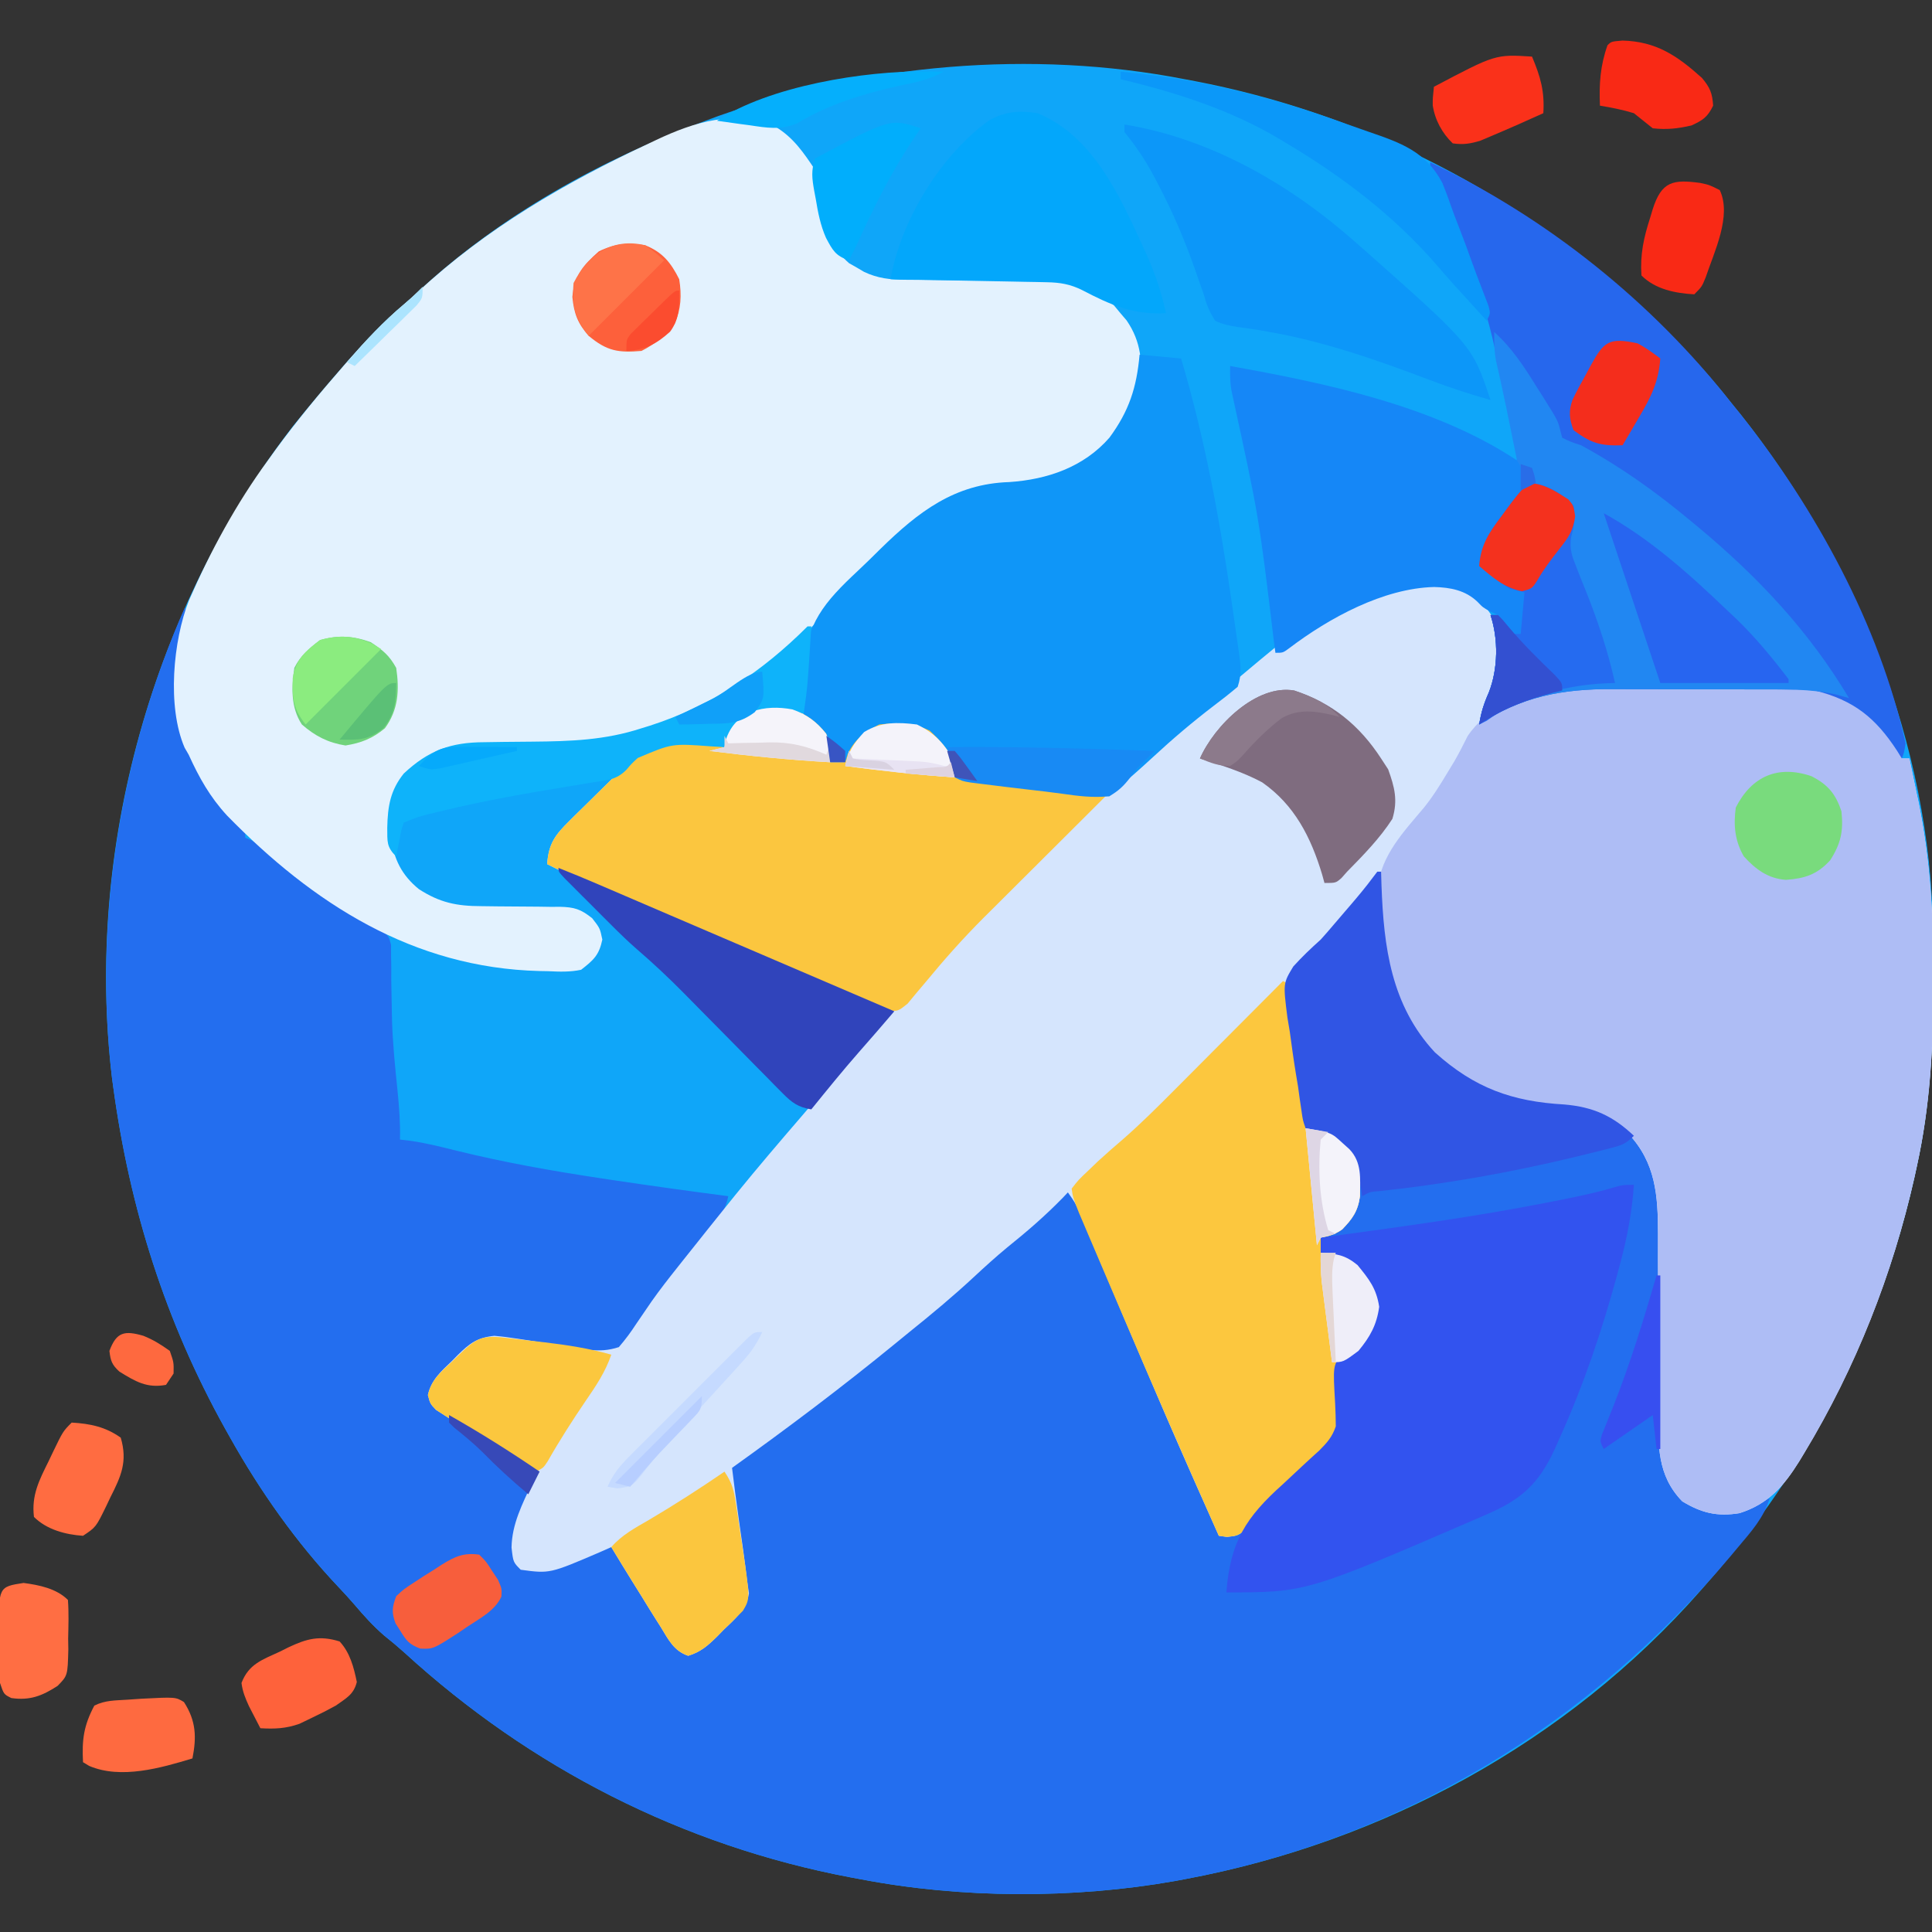 <?xml version="1.0" encoding="UTF-8"?>
<svg version="1.1" xmlns="http://www.w3.org/2000/svg" width="512" height="512">
<rect width="100%" height="100%" fill="#333333" stroke="none"/>
<path d="M0 0 C1.327 0.249 1.327 0.249 2.682 0.504 C45.424 8.729 84.475 28.209 117 57 C117.893 57.782 118.787 58.565 119.707 59.371 C129.002 67.609 137.306 76.245 145 86 C145.781 86.964 146.562 87.928 147.367 88.922 C177.642 127.032 197.803 176.771 198.238 225.773 C198.248 226.687 198.258 227.6 198.268 228.541 C198.439 248.68 198.346 268.236 194 288 C193.679 289.477 193.679 289.477 193.351 290.984 C184.253 331.405 165.36 367.995 138 399 C137.341 399.754 137.341 399.754 136.669 400.522 C101.372 440.739 52.433 467.214 0 477 C-0.883 477.165 -1.767 477.33 -2.677 477.5 C-29.476 482.231 -59.28 482.148 -86 477 C-86.872 476.839 -87.744 476.678 -88.642 476.512 C-133.108 468.085 -173.457 447.464 -206.754 417.023 C-208.527 415.426 -210.317 413.916 -212.188 412.438 C-215.116 409.9 -217.538 407.215 -220.039 404.266 C-221.393 402.702 -222.787 401.172 -224.211 399.672 C-235.418 387.848 -245.039 374.198 -253 360 C-253.67 358.808 -253.67 358.808 -254.354 357.593 C-270.178 329.149 -279.63 299.204 -284 267 C-284.157 265.859 -284.157 265.859 -284.317 264.696 C-291.542 203.882 -273.621 140.16 -236.273 91.824 C-231.953 86.458 -227.531 81.19 -223 76 C-222.56 75.495 -222.12 74.99 -221.666 74.47 C-217.033 69.188 -212.34 64.166 -206.953 59.648 C-205.665 58.561 -204.403 57.441 -203.172 56.289 C-181.567 36.13 -154.599 21.236 -127 11 C-125.88 10.581 -124.76 10.162 -123.605 9.73 C-84.83 -3.978 -40.496 -7.931 0 0 Z " fill="#0FA6F9" transform="translate(314,21)"/>
<path d="M0 0 C1.043 2.713 1.068 3.817 0.035 6.59 C-1.249 10.82 -1.257 14.55 -1.188 18.938 C-1.187 19.71 -1.186 20.483 -1.186 21.279 C-1.074 35.884 4.068 46.815 14.277 57.109 C16 59 16 59 16 61 C16.565 61.238 17.129 61.477 17.711 61.723 C20.49 63.273 22.365 65.195 24.625 67.438 C31.367 73.705 39.019 78.207 46.955 82.808 C47.63 83.202 48.305 83.595 49 84 C49.895 84.436 50.79 84.872 51.713 85.321 C54 87 54 87 54.628 89.378 C54.631 90.312 54.634 91.245 54.637 92.207 C54.655 93.259 54.674 94.31 54.694 95.394 C54.692 96.522 54.69 97.65 54.688 98.812 C54.727 101.168 54.771 103.524 54.82 105.879 C54.843 107.068 54.865 108.256 54.888 109.481 C55.085 115.67 55.711 121.81 56.341 127.968 C56.781 132.337 57.108 136.6 57 141 C57.928 141.11 58.856 141.219 59.812 141.332 C63.91 141.918 67.867 142.917 71.88 143.917 C84.563 147.049 97.278 149.302 110.188 151.25 C111.011 151.374 111.834 151.499 112.682 151.627 C123.107 153.193 133.546 154.64 144 156 C143.141 160.171 141.033 162.77 138.375 166 C133.453 172.114 128.697 178.337 124 184.625 C123.353 185.49 122.707 186.355 122.041 187.246 C120.874 188.808 119.708 190.37 118.543 191.932 C118.034 192.615 117.525 193.297 117 194 C116.519 194.748 116.039 195.495 115.544 196.266 C114.78 197.124 114.78 197.124 114 198 C110.933 198.018 108.318 197.817 105.312 197.375 C104.469 197.273 103.626 197.171 102.757 197.067 C98.633 196.558 94.551 195.935 90.469 195.16 C83.31 193.652 83.31 193.652 76.406 195.258 C74.341 197.038 72.699 198.873 71 201 C70.01 201.866 69.02 202.732 68 203.625 C65.821 205.805 65.821 205.805 65.587 208.435 C65.753 211.138 65.753 211.138 67.924 212.789 C68.808 213.324 69.691 213.859 70.602 214.41 C71.567 215.008 72.533 215.605 73.527 216.221 C74.55 216.828 75.572 217.436 76.625 218.062 C78.617 219.282 80.61 220.502 82.602 221.723 C83.539 222.289 84.477 222.855 85.442 223.438 C88.353 225.216 91.186 227.074 94 229 C93.567 229.978 93.134 230.957 92.688 231.965 C88.323 242.09 88.323 242.09 88 253 C89.217 254.428 89.217 254.428 92.812 254.375 C99.141 254.345 104.348 251.588 110 249 C110.99 248.67 111.98 248.34 113 248 C114.186 249.829 115.372 251.659 116.556 253.489 C117.563 255.043 118.573 256.595 119.584 258.146 C121.824 261.589 124.047 265.028 126.113 268.578 C126.695 269.563 127.276 270.548 127.875 271.562 C128.367 272.43 128.86 273.298 129.367 274.191 C130.872 276.191 130.872 276.191 133.297 276.602 C139.046 275.322 143.39 270.215 146.937 265.71 C149.849 261.026 148.147 256.025 147 251 C146.567 248.524 146.17 246.044 145.781 243.561 C145.515 241.883 145.232 240.207 144.931 238.535 C143.517 230.395 143.517 230.395 145 227 C147.045 225.245 148.946 223.829 151.188 222.375 C152.477 221.496 153.765 220.615 155.051 219.73 C155.71 219.28 156.37 218.829 157.049 218.365 C160.077 216.246 162.98 213.983 165.875 211.688 C166.729 211.012 166.729 211.012 167.6 210.322 C174.175 205.093 180.69 199.787 187.196 194.472 C188.783 193.177 190.373 191.887 191.965 190.598 C202.125 182.347 212.048 173.827 221.746 165.039 C223.964 163.032 226.194 161.041 228.438 159.062 C229.055 158.517 229.672 157.972 230.309 157.41 C232 156 232 156 235 154 C244.143 174.305 252.95 194.75 261.681 215.235 C263.625 219.793 265.581 224.346 267.553 228.892 C268.18 230.339 268.18 230.339 268.818 231.817 C269.625 233.681 270.435 235.545 271.248 237.407 C271.789 238.659 271.789 238.659 272.341 239.936 C272.662 240.674 272.983 241.412 273.314 242.173 C274 244 274 244 274 246 C279.124 244.683 281.843 242.651 285.547 238.914 C286.044 238.416 286.541 237.918 287.054 237.404 C288.097 236.355 289.136 235.301 290.169 234.242 C291.749 232.626 293.343 231.027 294.941 229.43 C300.928 223.888 300.928 223.888 305 217 C304.974 214.952 304.94 212.902 304.82 210.857 C304.254 201.04 304.254 201.04 306.445 197.984 C308.312 196.812 308.312 196.812 310.242 195.887 C313.252 194.369 313.955 192.073 315 189 C315.635 184.013 314.911 180.679 312.273 176.508 C309.406 173.112 305.248 171.817 301 171 C301 169.68 301 168.36 301 167 C302.959 165.607 304.964 164.278 307 163 C310.015 159.822 310.456 157.458 310.5 153.125 C310.39 149.36 310.288 146.506 308 143.438 C305.175 141.142 304.129 140.67 300.812 139.812 C298.841 139.166 298.841 139.166 297 138 C296.267 135.929 296.267 135.929 295.898 133.297 C295.752 132.307 295.605 131.316 295.453 130.296 C295.304 129.208 295.154 128.121 295 127 C294.81 125.859 294.62 124.718 294.424 123.542 C293.818 119.847 293.31 116.148 292.812 112.438 C292.603 111.188 292.394 109.938 292.178 108.65 C291.032 99.6 291.032 99.6 293.737 95.131 C296.035 92.58 298.447 90.294 301 88 C302.145 86.722 303.269 85.424 304.363 84.102 C304.858 83.52 305.352 82.939 305.861 82.34 C306.848 81.173 307.835 80.007 308.822 78.84 C311.439 75.764 314.089 72.807 317 70 C317.037 71.232 317.075 72.465 317.113 73.734 C317.707 89.925 319.649 105.409 331.25 117.875 C340.343 126.071 349.834 130.796 362 131.5 C372.938 132.146 379.48 134.794 387 143 C390.694 148.888 391.123 154.296 391.142 161.142 C391.147 162.192 391.147 162.192 391.152 163.263 C391.16 164.776 391.165 166.29 391.169 167.803 C391.176 170.205 391.192 172.606 391.21 175.007 C391.262 181.832 391.31 188.657 391.326 195.482 C391.336 199.664 391.365 203.845 391.407 208.026 C391.42 209.613 391.425 211.201 391.422 212.788 C391.294 224.493 391.294 224.493 396 235 C400.211 238.625 404.201 239.577 409.711 239.34 C413.424 238.789 416.565 237.499 420 236 C418.425 241.238 415.082 244.892 411.625 249 C410.997 249.752 410.369 250.504 409.723 251.278 C372.23 295.872 322.567 326.255 265 337 C264.117 337.165 263.233 337.33 262.323 337.5 C235.524 342.231 205.72 342.148 179 337 C178.128 336.839 177.256 336.678 176.358 336.512 C131.892 328.085 91.543 307.464 58.246 277.023 C56.473 275.426 54.683 273.916 52.812 272.438 C49.884 269.9 47.462 267.215 44.961 264.266 C43.607 262.702 42.213 261.172 40.789 259.672 C29.582 247.848 19.961 234.198 12 220 C11.553 219.206 11.106 218.411 10.646 217.593 C-5.178 189.149 -14.63 159.204 -19 127 C-19.105 126.24 -19.209 125.479 -19.317 124.696 C-24.31 82.667 -17.043 38.57 0 0 Z " fill="#236EEF" transform="translate(49,161)"/>
<path d="M0 0 C3.723 2.659 6.555 5.736 8.625 9.875 C9.383 18.423 8.501 25.209 4.625 32.875 C4.955 33.205 5.285 33.535 5.625 33.875 C6.429 33.277 7.234 32.679 8.062 32.062 C15.206 27.289 23.753 25.764 32.2 25.714 C34.168 25.699 34.168 25.699 36.176 25.685 C37.602 25.68 39.027 25.676 40.453 25.672 C41.538 25.668 41.538 25.668 42.645 25.663 C46.475 25.648 50.304 25.639 54.133 25.635 C58.068 25.629 62.003 25.605 65.938 25.577 C68.982 25.558 72.026 25.553 75.07 25.551 C76.519 25.548 77.969 25.54 79.418 25.527 C92.146 25.419 101.157 26.92 110.625 35.875 C115.625 41.668 115.625 41.668 115.625 44.875 C116.285 44.875 116.945 44.875 117.625 44.875 C118.258 47.874 118.881 50.874 119.5 53.875 C119.674 54.695 119.848 55.515 120.027 56.359 C123.193 71.834 124.033 86.937 124 102.688 C123.999 104.172 123.999 104.172 123.998 105.686 C123.958 121.729 123.082 137.154 119.625 152.875 C119.304 154.352 119.304 154.352 118.976 155.859 C113.182 181.601 103.462 206.284 89.812 228.875 C89.369 229.611 88.925 230.346 88.468 231.104 C84.346 237.71 80.275 242.452 72.625 244.875 C66.694 245.848 62.553 244.832 57.449 241.75 C50.724 234.837 51.06 226.855 51.109 217.785 C51.121 215.4 51.11 213.016 51.093 210.63 C51.066 206.424 51.06 202.217 51.062 198.01 C51.064 191.282 51.05 184.555 51.006 177.827 C50.996 175.491 51.005 173.155 51.015 170.819 C51 160.698 50.423 152.035 43.16 144.309 C37.228 138.769 30.664 137.875 22.875 137.5 C9.089 136.61 -1.147 130.554 -10.688 120.688 C-21.828 107.442 -22.702 92.285 -23.375 75.875 C-23.885 76.518 -24.396 77.161 -24.922 77.824 C-29.837 83.933 -34.922 89.749 -40.388 95.37 C-43.7 98.853 -46.353 101.785 -46.389 106.786 C-46.223 109.094 -45.974 111.379 -45.695 113.676 C-45.558 114.93 -45.558 114.93 -45.418 116.21 C-45.124 118.871 -44.812 121.529 -44.5 124.188 C-44.297 125.995 -44.095 127.803 -43.895 129.611 C-43.401 134.034 -42.892 138.455 -42.375 142.875 C-40.954 143.081 -40.954 143.081 -39.505 143.291 C-36.211 143.906 -34.978 144.583 -32.562 146.812 C-31.979 147.337 -31.395 147.862 -30.793 148.402 C-27.403 151.923 -27.929 156.173 -27.957 160.812 C-28.506 164.836 -29.907 166.799 -32.672 169.668 C-34.561 171.007 -36.11 171.466 -38.375 171.875 C-38.375 173.195 -38.375 174.515 -38.375 175.875 C-37.323 175.937 -36.271 175.999 -35.188 176.062 C-29.76 177.219 -27.822 179.979 -24.562 184.25 C-22.951 187.813 -22.848 189.987 -23.375 193.875 C-25.199 197.95 -26.892 201.201 -31.047 203.09 C-31.815 203.679 -32.583 204.268 -33.375 204.875 C-33.645 207.83 -33.668 210.269 -33.438 213.188 C-33.325 214.682 -33.232 216.179 -33.16 217.676 C-33.081 218.668 -33.081 218.668 -33 219.681 C-34.277 227.155 -42.083 232.99 -47.229 238.154 C-48.817 239.755 -50.386 241.373 -51.955 242.992 C-52.968 244.014 -53.981 245.035 -54.996 246.055 C-56.364 247.443 -56.364 247.443 -57.76 248.859 C-60.375 250.875 -60.375 250.875 -63.211 251.176 C-63.925 251.077 -64.639 250.977 -65.375 250.875 C-67.403 246.337 -69.423 241.794 -71.438 237.25 C-71.756 236.531 -72.075 235.812 -72.403 235.071 C-77.163 224.317 -81.822 213.523 -86.422 202.699 C-86.68 202.091 -86.939 201.483 -87.205 200.856 C-89.558 195.321 -91.908 189.785 -94.248 184.245 C-95.722 180.757 -97.199 177.271 -98.676 173.785 C-99.344 172.198 -99.344 172.198 -100.025 170.579 C-100.437 169.607 -100.85 168.635 -101.275 167.633 C-101.634 166.783 -101.992 165.933 -102.362 165.057 C-103.406 162.664 -103.406 162.664 -105.375 159.875 C-105.825 160.348 -106.275 160.821 -106.738 161.309 C-111.377 166.077 -116.268 170.296 -121.453 174.457 C-124.527 177.001 -127.456 179.657 -130.375 182.375 C-135.852 187.459 -141.55 192.196 -147.375 196.875 C-148.639 197.906 -149.902 198.939 -151.164 199.973 C-165.207 211.463 -179.62 222.317 -194.375 232.875 C-193.831 237.342 -193.252 241.802 -192.621 246.258 C-192.489 247.198 -192.357 248.137 -192.221 249.105 C-191.947 251.043 -191.671 252.981 -191.393 254.918 C-191.023 257.567 -190.695 260.219 -190.375 262.875 C-190.218 263.947 -190.06 265.02 -189.898 266.125 C-190.655 270.493 -193.435 272.768 -196.562 275.75 C-197.43 276.639 -197.43 276.639 -198.314 277.547 C-200.802 279.987 -202.638 281.65 -206 282.676 C-209.76 281.408 -211.22 278.427 -213.188 275.188 C-213.614 274.516 -214.041 273.845 -214.48 273.154 C-215.797 271.072 -217.088 268.975 -218.375 266.875 C-219.183 265.578 -219.991 264.281 -220.801 262.984 C-222.681 259.961 -224.535 256.923 -226.375 253.875 C-227.353 254.308 -228.332 254.741 -229.34 255.188 C-242.676 260.919 -242.676 260.919 -250.375 259.875 C-252.375 257.875 -252.375 257.875 -252.812 254 C-252.711 247.721 -249.945 242.486 -247.375 236.875 C-247.045 235.885 -246.715 234.895 -246.375 233.875 C-246.868 233.578 -247.361 233.282 -247.869 232.976 C-253.393 229.645 -258.892 226.275 -264.375 222.875 C-264.98 222.503 -265.585 222.131 -266.209 221.748 C-267.652 220.852 -269.077 219.927 -270.5 219 C-271.266 218.508 -272.031 218.015 -272.82 217.508 C-274.375 215.875 -274.375 215.875 -274.973 213.57 C-274.087 209.577 -271.546 207.359 -268.688 204.625 C-267.892 203.813 -267.892 203.813 -267.08 202.984 C-263.895 199.858 -261.949 198.365 -257.375 197.875 C-255.22 198.065 -253.073 198.344 -250.938 198.688 C-249.101 198.97 -249.101 198.97 -247.227 199.258 C-244.659 199.669 -242.091 200.081 -239.523 200.492 C-237.687 200.774 -237.687 200.774 -235.812 201.062 C-234.697 201.242 -233.582 201.421 -232.434 201.605 C-229.41 201.872 -227.259 201.799 -224.375 200.875 C-222.62 198.83 -221.204 196.929 -219.75 194.688 C-218.878 193.405 -218.003 192.126 -217.125 190.848 C-216.675 190.189 -216.225 189.531 -215.762 188.852 C-213.54 185.685 -211.156 182.653 -208.75 179.625 C-208.287 179.04 -207.823 178.456 -207.346 177.854 C-206.025 176.192 -204.7 174.533 -203.375 172.875 C-202.308 171.531 -202.308 171.531 -201.219 170.16 C-199.28 167.725 -197.33 165.298 -195.375 162.875 C-194.692 162.028 -194.009 161.181 -193.305 160.309 C-187.635 153.328 -181.802 146.498 -175.932 139.687 C-174.38 137.881 -172.836 136.071 -171.293 134.258 C-165.116 127.006 -158.834 119.877 -152.375 112.875 C-165.037 106.759 -177.971 101.288 -190.906 95.779 C-198.908 92.37 -206.907 88.952 -214.904 85.53 C-217.713 84.328 -220.523 83.129 -223.333 81.93 C-225.084 81.182 -226.835 80.433 -228.586 79.684 C-229.385 79.343 -230.184 79.003 -231.007 78.653 C-235.202 76.855 -239.314 74.966 -243.375 72.875 C-242.984 67.424 -241.27 65.155 -237.422 61.363 C-236.925 60.868 -236.427 60.373 -235.915 59.864 C-234.865 58.823 -233.809 57.789 -232.748 56.76 C-231.132 55.194 -229.535 53.61 -227.941 52.021 C-217.005 41.235 -217.005 41.235 -211.98 40.547 C-210.784 40.586 -210.784 40.586 -209.562 40.625 C-208.273 40.664 -208.273 40.664 -206.957 40.703 C-203.397 40.94 -199.905 41.352 -196.375 41.875 C-196.218 40.986 -196.218 40.986 -196.059 40.078 C-194.82 36.085 -191.947 33.877 -188.375 31.875 C-183.429 30.815 -178.948 31.245 -174.438 33.562 C-171.365 35.882 -169.84 37.343 -168.375 40.875 C-168.188 43.688 -168.188 43.688 -168.375 45.875 C-167.055 45.875 -165.735 45.875 -164.375 45.875 C-164.148 45.133 -163.921 44.39 -163.688 43.625 C-161.854 39.784 -159.145 37.76 -155.375 35.875 C-150.45 35.335 -146.506 35.331 -142 37.5 C-139.132 40.095 -137.217 42.474 -135.375 45.875 C-135.375 47.195 -135.375 48.515 -135.375 49.875 C-130.662 50.45 -125.948 51.019 -121.233 51.584 C-119.632 51.777 -118.03 51.97 -116.429 52.166 C-114.119 52.448 -111.808 52.724 -109.496 53 C-108.435 53.131 -108.435 53.131 -107.352 53.265 C-99.599 54.583 -99.599 54.583 -92.441 52.59 C-91.945 52.003 -91.449 51.417 -90.938 50.812 C-88.641 48.195 -86.28 45.819 -83.645 43.543 C-82.943 42.937 -82.241 42.331 -81.518 41.706 C-23.528 -7.843 -23.528 -7.843 0 0 Z " fill="#D5E5FD" transform="translate(388.375,156.125)"/>
<path d="M0 0 C4.695 2.825 7.43 6.864 10.438 11.375 C11.094 14.65 11.636 17.915 12.117 21.219 C13.088 27.087 14.802 32.08 19.438 36.117 C20.098 36.491 20.758 36.865 21.438 37.25 C22.427 37.834 22.427 37.834 23.438 38.43 C27.071 40.147 30.36 40.501 34.354 40.517 C35.817 40.527 35.817 40.527 37.309 40.538 C38.357 40.542 39.405 40.546 40.484 40.551 C42.714 40.574 44.943 40.598 47.172 40.623 C50.678 40.658 54.185 40.687 57.691 40.701 C61.081 40.716 64.47 40.757 67.859 40.801 C68.899 40.799 69.939 40.797 71.01 40.795 C78.507 40.92 83.979 42.345 89.68 47.34 C90.219 47.991 90.757 48.642 91.312 49.312 C91.867 49.961 92.421 50.609 92.992 51.277 C96.911 56.965 97.312 62.658 96.438 69.375 C93.057 79.371 86.953 85.876 78 91.113 C72.859 93.645 68.463 94.581 62.75 94.75 C47.969 95.669 38.929 102.483 28.93 112.793 C27.516 114.227 26.102 115.662 24.688 117.096 C22.507 119.32 20.328 121.546 18.153 123.776 C-5.196 147.664 -5.196 147.664 -18.75 153.812 C-19.417 154.13 -20.085 154.447 -20.772 154.774 C-26.228 157.325 -31.754 159.75 -37.562 161.375 C-38.182 161.551 -38.801 161.727 -39.438 161.908 C-45.136 163.294 -50.668 163.552 -56.5 163.613 C-57.311 163.622 -58.122 163.631 -58.957 163.64 C-62.346 163.67 -65.734 163.69 -69.122 163.68 C-83.152 163.438 -83.152 163.438 -95.562 169.375 C-100.963 175.129 -101.991 180.579 -101.898 188.23 C-101.284 193.982 -99.065 198.345 -94.555 202.004 C-89.037 205.577 -84.542 206.506 -78.008 206.516 C-76.491 206.534 -74.974 206.554 -73.457 206.574 C-71.072 206.603 -68.687 206.625 -66.301 206.625 C-63.994 206.629 -61.689 206.663 -59.383 206.703 C-58.674 206.696 -57.966 206.689 -57.236 206.682 C-53.358 206.777 -51.68 207.281 -48.613 209.729 C-46.562 212.375 -46.562 212.375 -45.938 215.375 C-46.796 219.497 -48.249 220.801 -51.562 223.375 C-54.505 224.003 -57.319 223.894 -60.312 223.75 C-61.073 223.736 -61.834 223.722 -62.617 223.707 C-96.139 222.855 -122.6 205.826 -145.406 182.488 C-149.942 177.557 -152.804 172.45 -155.562 166.375 C-156.094 165.455 -156.094 165.455 -156.637 164.516 C-161.32 153.686 -159.702 136.134 -155.488 125.496 C-149.819 112.509 -142.949 99.808 -134.562 88.375 C-133.869 87.411 -133.175 86.447 -132.461 85.453 C-126.844 77.792 -120.806 70.527 -114.562 63.375 C-114.122 62.87 -113.682 62.365 -113.229 61.845 C-108.596 56.563 -103.902 51.541 -98.516 47.023 C-97.227 45.936 -95.965 44.816 -94.734 43.664 C-76.911 27.034 -55.552 14.629 -33.562 4.375 C-32.929 4.072 -32.295 3.768 -31.642 3.456 C-21.635 -1.272 -10.716 -4.736 0 0 Z " fill="#E3F2FE" transform="translate(205.562,33.625)"/>
<path d="M0 0 C1.312 -0.01 2.624 -0.019 3.976 -0.029 C5.401 -0.034 6.827 -0.038 8.253 -0.042 C9.338 -0.046 9.338 -0.046 10.445 -0.051 C14.274 -0.066 18.104 -0.075 21.933 -0.079 C25.868 -0.085 29.803 -0.109 33.738 -0.137 C36.782 -0.156 39.825 -0.161 42.869 -0.162 C44.319 -0.165 45.768 -0.173 47.218 -0.187 C59.946 -0.294 68.957 1.206 78.425 10.161 C83.425 15.954 83.425 15.954 83.425 19.161 C84.085 19.161 84.745 19.161 85.425 19.161 C86.058 22.16 86.681 25.16 87.3 28.161 C87.474 28.981 87.648 29.801 87.827 30.646 C90.992 46.12 91.832 61.223 91.8 76.974 C91.799 77.963 91.799 78.953 91.798 79.972 C91.758 96.015 90.882 111.44 87.425 127.161 C87.21 128.146 86.996 129.13 86.775 130.145 C80.982 155.887 71.262 180.57 57.612 203.161 C57.168 203.897 56.725 204.633 56.267 205.391 C52.146 211.997 48.075 216.739 40.425 219.161 C34.494 220.134 30.353 219.118 25.249 216.036 C18.524 209.124 18.86 201.141 18.908 192.071 C18.921 189.686 18.91 187.302 18.892 184.916 C18.866 180.71 18.86 176.503 18.861 172.296 C18.864 165.568 18.849 158.841 18.806 152.113 C18.796 149.777 18.805 147.442 18.815 145.106 C18.799 134.984 18.223 126.321 10.96 118.595 C5.028 113.055 -1.536 112.161 -9.325 111.786 C-23.111 110.896 -33.347 104.841 -42.888 94.974 C-52.561 83.473 -55.985 68.193 -55.478 53.442 C-54.536 44.763 -48.631 38.643 -43.212 32.19 C-40.851 29.263 -38.952 26.197 -37.013 22.974 C-36.391 21.948 -35.77 20.921 -35.13 19.864 C-33.872 17.678 -32.748 15.484 -31.638 13.224 C-26.514 5.616 -17.948 2.663 -9.352 0.637 C-6.192 0.095 -3.207 0.019 0 0 Z " fill="#AEBDF5" transform="translate(420.575,181.839)"/>
<path d="M0 0 C30.846 14.579 58.999 37.106 80 64 C80.777 64.96 81.555 65.921 82.355 66.91 C102.166 91.823 119.101 122.717 126 154 C125.617 156.426 125.617 156.426 125 158 C124.599 157.348 124.198 156.695 123.785 156.023 C118.039 147.189 112.266 142.571 102 140 C98.667 139.696 98.667 139.696 95.229 139.725 C93.924 139.716 92.619 139.706 91.274 139.696 C89.865 139.697 88.456 139.698 87.047 139.699 C85.581 139.695 84.115 139.691 82.649 139.686 C79.583 139.679 76.517 139.679 73.451 139.684 C69.55 139.69 65.649 139.673 61.748 139.65 C58.721 139.635 55.694 139.634 52.667 139.637 C51.231 139.637 49.794 139.632 48.357 139.622 C35.098 139.539 24.105 141.597 13 149 C13.491 145.855 14.253 143.434 15.562 140.5 C18.011 134.255 18.114 126.341 16 120 C16.66 120 17.32 120 18 120 C19.333 121.667 20.667 123.333 22 125 C22.66 125 23.32 125 24 125 C24.33 121.37 24.66 117.74 25 114 C23.68 113.67 22.36 113.34 21 113 C18.859 111.59 18.859 111.59 16.75 109.938 C16.044 109.39 15.337 108.842 14.609 108.277 C14.078 107.856 13.547 107.434 13 107 C13.533 100.366 16.989 96.932 21.164 92 C26.428 83.26 21.168 68.537 19.154 59.022 C18.686 56.807 18.238 54.588 17.791 52.369 C16.136 44.314 14.057 36.651 11 29 C10.486 27.594 9.976 26.187 9.473 24.777 C6.97 17.933 4.392 11.329 0.883 4.918 C0 3 0 3 0 0 Z " fill="#2667ED" transform="translate(379,43)"/>
<path d="M0 0 C3.63 0.33 7.26 0.66 11 1 C17.281 22.168 21.215 43.487 24.375 65.312 C24.514 66.263 24.654 67.214 24.797 68.194 C25.194 70.916 25.579 73.639 25.961 76.363 C26.142 77.604 26.142 77.604 26.326 78.87 C26.796 82.313 27.114 84.658 26 88 C23.909 89.77 21.816 91.425 19.625 93.062 C13.987 97.376 8.691 101.87 3.484 106.699 C0.529 109.436 -2.496 112.084 -5.539 114.723 C-6.38 115.458 -7.21 116.21 -8 117 C-17.294 116.943 -26.604 115.634 -35.812 114.5 C-36.881 114.369 -37.949 114.239 -39.049 114.104 C-40.05 113.977 -41.051 113.85 -42.082 113.719 C-42.982 113.605 -43.881 113.491 -44.808 113.373 C-47 113 -47 113 -49 112 C-49.676 110.293 -49.676 110.293 -50.312 108.188 C-51.968 103.473 -54.541 101.23 -59 99 C-63.981 98.454 -67.896 98.458 -72.438 100.688 C-75.103 102.861 -75.103 102.861 -76.625 105.75 C-77.079 106.493 -77.532 107.235 -78 108 C-79.32 108 -80.64 108 -82 108 C-82.227 106.948 -82.454 105.896 -82.688 104.812 C-83.556 101.635 -84.027 100.975 -86.625 98.625 C-89 96 -89 96 -89.438 92.188 C-89.304 90.457 -89.156 88.728 -89 87 C-89.008 85.859 -89.017 84.718 -89.025 83.543 C-88.542 71.341 -83.413 65.443 -74.691 57.305 C-72.628 55.377 -70.623 53.401 -68.621 51.41 C-58.585 41.606 -49.005 34.207 -34.5 33.75 C-24.416 33.068 -14.802 29.785 -8 22 C-2.776 14.904 -0.781 8.718 0 0 Z " fill="#0F96F8" transform="translate(302,94)"/>
<path d="M0 0 C3.806 1.345 6.402 3.247 8.938 6.438 C10.074 9.178 10.252 11.064 10 14 C11.32 14 12.64 14 14 14 C14.227 13.258 14.454 12.515 14.688 11.75 C16.521 7.909 19.23 5.885 23 4 C27.925 3.46 31.869 3.456 36.375 5.625 C39.243 8.22 41.158 10.599 43 14 C43 15.32 43 16.64 43 18 C62.8 20.475 62.8 20.475 83 23 C80.174 25.826 77.348 28.652 74.514 31.47 C70.976 34.99 67.442 38.513 63.908 42.037 C62.391 43.549 60.872 45.061 59.353 46.572 C57.141 48.771 54.934 50.973 52.727 53.176 C52.057 53.841 51.387 54.505 50.696 55.191 C45.271 60.615 40.214 66.301 35.34 72.223 C34.151 73.628 34.151 73.628 32.938 75.062 C32.142 76.023 31.347 76.983 30.527 77.973 C28 80 28 80 25.239 79.791 C21.821 78.956 18.856 77.803 15.645 76.367 C15.038 76.099 14.431 75.83 13.805 75.553 C12.492 74.971 11.181 74.386 9.87 73.798 C6.314 72.203 2.748 70.631 -0.816 69.055 C-1.561 68.725 -2.306 68.394 -3.073 68.054 C-11.559 64.297 -20.091 60.646 -28.625 57 C-30.065 56.384 -31.506 55.768 -32.946 55.152 C-34.331 54.56 -35.716 53.967 -37.102 53.375 C-37.767 53.09 -38.433 52.806 -39.118 52.512 C-42.384 51.116 -45.651 49.723 -48.921 48.336 C-49.549 48.069 -50.177 47.801 -50.825 47.526 C-52.525 46.802 -54.226 46.081 -55.927 45.359 C-59.004 43.998 -62.004 42.529 -65 41 C-64.609 35.549 -62.895 33.28 -59.047 29.488 C-58.301 28.746 -58.301 28.746 -57.54 27.989 C-56.49 26.948 -55.434 25.914 -54.373 24.885 C-52.757 23.319 -51.16 21.735 -49.566 20.146 C-38.63 9.36 -38.63 9.36 -33.605 8.672 C-32.808 8.698 -32.01 8.723 -31.188 8.75 C-30.328 8.776 -29.468 8.802 -28.582 8.828 C-25.022 9.065 -21.53 9.477 -18 10 C-17.896 9.407 -17.791 8.814 -17.684 8.203 C-15.209 0.227 -7.335 -1.378 0 0 Z " fill="#FBC63F" transform="translate(210,188)"/>
<path d="M0 0 C0.66 0.33 1.32 0.66 2 1 C2.465 3.821 2.805 6.568 3.07 9.41 C3.156 10.252 3.242 11.094 3.331 11.962 C3.604 14.661 3.865 17.362 4.125 20.062 C4.308 21.889 4.491 23.715 4.676 25.541 C5.127 30.026 5.567 34.513 6 39 C6.947 39.137 7.894 39.275 8.87 39.416 C12.164 40.031 13.397 40.708 15.812 42.938 C16.396 43.462 16.98 43.987 17.582 44.527 C20.972 48.048 20.446 52.298 20.418 56.938 C19.869 60.961 18.468 62.924 15.703 65.793 C13.814 67.132 12.265 67.591 10 68 C10 69.32 10 70.64 10 72 C11.578 72.093 11.578 72.093 13.188 72.188 C18.615 73.344 20.553 76.104 23.812 80.375 C25.424 83.938 25.527 86.112 25 90 C23.176 94.075 21.483 97.326 17.328 99.215 C16.56 99.804 15.792 100.393 15 101 C14.73 103.955 14.707 106.394 14.938 109.312 C15.05 110.807 15.143 112.304 15.215 113.801 C15.268 114.462 15.32 115.124 15.375 115.806 C14.098 123.28 6.292 129.115 1.146 134.279 C-0.442 135.88 -2.011 137.498 -3.58 139.117 C-4.593 140.139 -5.606 141.16 -6.621 142.18 C-7.533 143.105 -8.445 144.03 -9.385 144.984 C-12 147 -12 147 -14.836 147.301 C-15.55 147.202 -16.264 147.102 -17 147 C-25.784 127.346 -34.358 107.604 -42.806 87.803 C-43.852 85.35 -44.9 82.898 -45.949 80.445 C-47.435 76.968 -48.917 73.488 -50.398 70.008 C-50.849 68.955 -51.299 67.902 -51.763 66.818 C-52.176 65.845 -52.588 64.873 -53.013 63.872 C-53.374 63.024 -53.735 62.176 -54.108 61.302 C-55.679 57.248 -55.679 57.248 -56 55 C-54.191 52.668 -54.191 52.668 -51.562 50.188 C-50.718 49.377 -49.874 48.566 -49.004 47.73 C-46.838 45.733 -44.616 43.81 -42.381 41.892 C-37.689 37.79 -33.297 33.423 -28.906 29.004 C-28.074 28.17 -27.242 27.337 -26.385 26.478 C-23.754 23.842 -21.127 21.202 -18.5 18.562 C-16.706 16.763 -14.912 14.965 -13.117 13.166 C-8.742 8.78 -4.37 4.391 0 0 Z " fill="#FCC73E" transform="translate(340,260)"/>
<path d="M0 0 C-0.502 7.173 -1.756 13.876 -3.625 20.812 C-3.892 21.811 -4.159 22.809 -4.435 23.838 C-8.485 38.699 -13.297 52.942 -19.625 67 C-20.08 68.022 -20.536 69.043 -21.005 70.095 C-25.295 79.347 -29.869 83.401 -39.125 87.375 C-40.008 87.761 -40.891 88.148 -41.801 88.546 C-86.84 108 -86.84 108 -108 108 C-106.98 94.589 -102.831 88.072 -92.938 79.25 C-91.259 77.694 -89.59 76.129 -87.924 74.56 C-86.425 73.158 -84.905 71.78 -83.383 70.403 C-81.245 68.247 -79.976 66.839 -79 64 C-79.026 61.952 -79.06 59.902 -79.18 57.857 C-79.746 48.04 -79.746 48.04 -77.555 44.984 C-75.688 43.812 -75.688 43.812 -73.758 42.887 C-70.748 41.369 -70.045 39.073 -69 36 C-68.365 31.013 -69.089 27.679 -71.727 23.508 C-74.594 20.112 -78.752 18.817 -83 18 C-83 16.68 -83 15.36 -83 14 C-81.335 13.774 -81.335 13.774 -79.636 13.544 C-60.798 10.98 -41.974 8.414 -23.312 4.75 C-22.058 4.504 -20.803 4.259 -19.51 4.005 C-14.914 3.081 -10.351 2.162 -5.855 0.828 C-3 0 -3 0 0 0 Z " fill="#3253EF" transform="translate(433,314)"/>
<path d="M0 0 C4.733 4.268 7.899 9.171 11.25 14.562 C12.062 15.838 12.062 15.838 12.891 17.139 C16.88 23.497 16.88 23.497 17.526 26.21 C17.683 26.801 17.839 27.392 18 28 C20.216 29.091 20.216 29.091 23 30 C33.476 35.681 42.858 42.385 52 50 C52.896 50.742 52.896 50.742 53.81 51.498 C69.791 64.775 83.308 79.119 94 97 C92.827 96.676 91.655 96.352 90.447 96.019 C83.641 94.517 76.788 94.691 69.852 94.699 C68.389 94.695 66.926 94.691 65.463 94.686 C62.408 94.679 59.354 94.679 56.3 94.684 C52.414 94.69 48.53 94.673 44.644 94.65 C41.626 94.635 38.608 94.634 35.589 94.637 C34.158 94.637 32.727 94.632 31.296 94.622 C18.062 94.539 7.083 96.611 -4 104 C-3.509 100.855 -2.747 98.434 -1.438 95.5 C1.011 89.255 1.114 81.341 -1 75 C-0.34 75 0.32 75 1 75 C2.333 76.667 3.667 78.333 5 80 C5.66 80 6.32 80 7 80 C7.33 76.37 7.66 72.74 8 69 C6.68 68.67 5.36 68.34 4 68 C1.859 66.59 1.859 66.59 -0.25 64.938 C-0.956 64.39 -1.663 63.842 -2.391 63.277 C-2.922 62.856 -3.453 62.434 -4 62 C-3.57 56.644 -1.75 54.095 1.625 50 C5.835 44.3 6.919 40.417 5.871 33.234 C5.588 31.821 5.297 30.41 5 29 C4.809 28.049 4.619 27.099 4.422 26.119 C3.558 21.826 2.683 17.537 1.73 13.262 C1.508 12.267 1.287 11.272 1.059 10.246 C0.855 9.356 0.652 8.466 0.443 7.549 C-0.004 4.979 -0.079 2.603 0 0 Z " fill="#2187F2" transform="translate(396,88)"/>
<path d="M0 0 C25.308 4.525 54.196 10.541 76 25 C77.516 27.215 77.545 28.497 77.691 31.16 C76.516 35.989 73.512 39.774 70.522 43.683 C67.688 47.336 67.688 47.336 66.977 51.781 C68.135 54.294 69.071 55.253 71.375 56.75 C71.981 57.157 72.587 57.565 73.211 57.984 C75.133 59.152 75.133 59.152 78 60 C78 63.63 78 67.26 78 71 C74 71 74 71 72.25 69.625 C71 68 71 68 71 66 C70.103 65.598 70.103 65.598 69.188 65.188 C67 64 67 64 65.562 62.5 C62.358 59.424 58.386 58.676 54.062 58.562 C40.637 58.886 26.222 66.758 15.664 74.773 C14 76 14 76 12 76 C11.869 75.03 11.739 74.06 11.604 73.06 C7.625 39.881 7.625 39.881 0.516 7.305 C-0.044 4.803 -0.035 2.555 0 0 Z " fill="#1587F7" transform="translate(326,97)"/>
<path d="M0 0 C0.33 0 0.66 0 1 0 C1.037 1.232 1.075 2.465 1.113 3.734 C1.707 19.925 3.649 35.409 15.25 47.875 C25.769 57.356 35.77 60.927 49.625 61.703 C57.289 62.377 62.457 64.741 68 70 C65.735 72.265 64.593 72.55 61.539 73.332 C60.606 73.571 59.674 73.81 58.713 74.056 C57.694 74.305 56.675 74.555 55.625 74.812 C54.567 75.074 53.51 75.335 52.42 75.604 C35.414 79.695 18.107 82.786 0.711 84.641 C-1.962 84.845 -1.962 84.845 -4 86 C-4.086 85.42 -4.173 84.84 -4.262 84.242 C-5.28 78.582 -6.618 75.001 -11 71 C-12.383 70.562 -13.781 70.167 -15.188 69.812 C-17.159 69.166 -17.159 69.166 -19 68 C-19.733 65.929 -19.733 65.929 -20.102 63.297 C-20.248 62.307 -20.395 61.316 -20.547 60.296 C-20.696 59.208 -20.846 58.121 -21 57 C-21.19 55.859 -21.38 54.718 -21.576 53.542 C-22.182 49.847 -22.69 46.148 -23.188 42.438 C-23.397 41.188 -23.606 39.938 -23.822 38.65 C-24.968 29.602 -24.968 29.602 -22.266 25.131 C-19.967 22.578 -17.556 20.293 -15 18 C-13.844 16.721 -12.708 15.423 -11.602 14.102 C-10.853 13.23 -10.853 13.23 -10.09 12.34 C-9.606 11.774 -9.123 11.208 -8.625 10.625 C-8.118 10.036 -7.612 9.447 -7.09 8.84 C-5.055 6.464 -3.074 4.1 -1.211 1.586 C-0.612 0.801 -0.612 0.801 0 0 Z " fill="#3055E4" transform="translate(365,231)"/>
<path d="M0 0 C22.773 3.676 43.904 15.88 61 31 C61.963 31.842 62.926 32.684 63.918 33.551 C92.217 58.651 92.217 58.651 97 73 C91.464 71.457 86.088 69.682 80.72 67.64 C66.923 62.403 52.706 57.439 38.133 54.918 C37.214 54.758 36.294 54.599 35.347 54.434 C33.621 54.152 31.89 53.9 30.155 53.681 C27.914 53.327 26.055 52.961 24 52 C22.453 49.428 21.759 47.799 21 45 C20.517 43.607 20.026 42.216 19.527 40.828 C19.273 40.09 19.018 39.352 18.755 38.592 C15.976 30.631 12.749 23.086 8.812 15.625 C8.189 14.44 8.189 14.44 7.552 13.231 C5.339 9.143 2.945 5.615 0 2 C0 1.34 0 0.68 0 0 Z " fill="#0C97F9" transform="translate(298,33)"/>
<path d="M0 0 C14.592 6.031 21.742 21.838 27.875 35.312 C28.256 36.148 28.638 36.984 29.031 37.844 C31.241 42.842 32.832 47.66 34 53 C25.343 53.464 19.333 50.829 11.762 46.867 C8.572 45.297 5.938 44.862 2.437 44.795 C1.516 44.775 0.595 44.755 -0.353 44.734 C-1.344 44.718 -2.335 44.701 -3.355 44.684 C-4.372 44.663 -5.389 44.642 -6.437 44.621 C-9.687 44.555 -12.937 44.496 -16.188 44.438 C-18.39 44.394 -20.592 44.351 -22.795 44.307 C-28.197 44.2 -33.598 44.098 -39 44 C-36.303 28.49 -25.74 11.181 -13 2 C-8.711 -0.519 -4.873 -0.772 0 0 Z " fill="#03A7FB" transform="translate(275,30)"/>
<path d="M0 0 C3.568 1.412 7.103 2.885 10.629 4.398 C11.732 4.872 12.834 5.345 13.971 5.832 C15.156 6.341 16.341 6.85 17.562 7.375 C18.816 7.913 20.069 8.451 21.322 8.988 C23.925 10.105 26.527 11.222 29.129 12.339 C35.085 14.895 41.043 17.447 47 20 C49.297 20.984 51.594 21.969 53.891 22.953 C55.041 23.446 56.192 23.939 57.377 24.447 C67.918 28.965 78.459 33.482 89 38 C85.919 41.605 82.835 45.204 79.688 48.75 C75.323 53.721 71.165 58.862 67 64 C63.484 63.418 61.848 62.212 59.368 59.693 C58.674 58.995 57.979 58.297 57.263 57.577 C56.522 56.817 55.78 56.057 55.016 55.273 C54.241 54.492 53.467 53.711 52.669 52.907 C50.189 50.403 47.719 47.89 45.25 45.375 C42.794 42.883 40.335 40.394 37.874 37.908 C36.344 36.36 34.816 34.81 33.293 33.256 C29.265 29.173 25.137 25.299 20.79 21.558 C18.455 19.526 16.252 17.382 14.062 15.195 C13.231 14.365 12.4 13.535 11.543 12.68 C10.704 11.837 9.865 10.994 9 10.125 C8.13 9.259 7.26 8.393 6.363 7.5 C5.542 6.678 4.721 5.855 3.875 5.008 C3.13 4.262 2.385 3.515 1.617 2.747 C0 1 0 1 0 0 Z " fill="#3044BB" transform="translate(148,230)"/>
<path d="M0 0 C0.33 0 0.66 0 1 0 C0.036 15.745 0.036 15.745 -1 23 C-1.857 22.93 -2.714 22.861 -3.598 22.789 C-11.498 22.268 -11.498 22.268 -18.25 25.812 C-20.383 27.951 -21.017 29.051 -22 32 C-23.207 31.93 -24.413 31.861 -25.656 31.789 C-35.89 31.011 -35.89 31.011 -45 34.875 C-46.672 36.429 -46.672 36.429 -48 38 C-50.771 40.771 -53.038 40.702 -56.895 41.332 C-58.331 41.573 -59.767 41.815 -61.203 42.056 C-61.957 42.179 -62.71 42.303 -63.486 42.43 C-74.56 44.251 -85.589 46.164 -96.5 48.812 C-97.352 49.019 -98.204 49.226 -99.081 49.439 C-103.143 50.427 -103.143 50.427 -107 52 C-107.687 54.118 -107.687 54.118 -108.125 56.562 C-108.293 57.389 -108.46 58.215 -108.633 59.066 C-108.754 59.704 -108.875 60.343 -109 61 C-111.635 58.365 -111.329 57.048 -111.375 53.375 C-111.253 47.722 -110.583 43.471 -107 39 C-100.442 32.866 -94.579 30.716 -85.621 30.691 C-83.96 30.666 -82.299 30.641 -80.639 30.615 C-78.048 30.587 -75.457 30.563 -72.866 30.544 C-62.843 30.456 -53.623 30.152 -44 27 C-43.272 26.776 -42.545 26.552 -41.795 26.321 C-25.573 21.113 -12.011 12.011 0 0 Z " fill="#0EB3FA" transform="translate(214,166)"/>
<path d="M0 0 C10.004 3.262 17.313 9.247 23 18 C23.928 19.423 23.928 19.423 24.875 20.875 C26.578 25.606 27.494 29.078 26 34 C22.667 39.172 18.3 43.626 14 48 C13.507 48.557 13.013 49.114 12.505 49.688 C11 51 11 51 8 51 C7.792 50.25 7.585 49.5 7.371 48.727 C4.416 38.91 0.074 30.3 -8.535 24.316 C-13.743 21.535 -19.388 19.781 -25 18 C-21.157 9.267 -10.011 -1.756 0 0 Z " fill="#7F6C7F" transform="translate(343,183)"/>
<path d="M0 0 C4.729 0.135 8.792 2.629 12 6 C12.53 9.183 12.199 11.27 11.358 14.355 C10.92 17.589 11.553 19.302 12.766 22.316 C13.161 23.329 13.557 24.342 13.965 25.385 C14.389 26.433 14.813 27.482 15.25 28.562 C18.472 36.617 21.105 44.526 23 53 C22.243 53.025 21.486 53.051 20.706 53.077 C14.385 53.336 8.638 54.455 2.625 56.312 C1.627 56.614 1.627 56.614 0.609 56.921 C-3.783 58.344 -7.258 60.323 -11 63 C-11.99 63.495 -11.99 63.495 -13 64 C-12.509 60.855 -11.747 58.434 -10.438 55.5 C-7.989 49.255 -7.886 41.341 -10 35 C-9.34 35 -8.68 35 -8 35 C-6.667 36.667 -5.333 38.333 -4 40 C-3.34 40 -2.68 40 -2 40 C-1.67 36.37 -1.34 32.74 -1 29 C-2.32 28.67 -3.64 28.34 -5 28 C-7.141 26.59 -7.141 26.59 -9.25 24.938 C-9.956 24.39 -10.663 23.842 -11.391 23.277 C-11.922 22.856 -12.453 22.434 -13 22 C-12.575 16.345 -10.368 13.127 -7.062 8.75 C-6.607 8.126 -6.151 7.502 -5.682 6.859 C-3.896 4.434 -2.132 2.132 0 0 Z " fill="#256BF0" transform="translate(405,128)"/>
<path d="M0 0 C20.8 1.848 40.568 6.848 60.177 13.978 C62.01 14.642 63.849 15.289 65.694 15.917 C74.194 18.835 80.889 21.157 85.25 29.5 C85.976 31.337 86.702 33.175 87.336 35.045 C88.028 37.082 88.798 39.074 89.59 41.074 C90.897 44.41 92.128 47.768 93.33 51.143 C93.964 52.899 94.629 54.643 95.297 56.387 C95.861 57.866 95.861 57.866 96.438 59.375 C96.766 60.228 97.095 61.082 97.434 61.961 C98 64 98 64 97 66 C87.414 55.507 87.414 55.507 83.375 50.812 C72.061 37.905 58.698 27.771 44 19 C43.427 18.653 42.855 18.307 42.265 17.95 C29.183 10.139 14.767 5.525 0 2 C0 1.34 0 0.68 0 0 Z " fill="#0B98F9" transform="translate(297,19)"/>
<path d="M0 0 C1.696 0.194 1.696 0.194 3.426 0.393 C5.207 0.606 5.207 0.606 7.023 0.824 C8.187 0.955 9.351 1.086 10.551 1.221 C16.65 1.936 22.487 2.84 28.398 4.512 C26.827 9.096 24.372 12.744 21.648 16.699 C18.081 21.947 14.689 27.232 11.555 32.754 C10.398 34.512 10.398 34.512 8.398 35.512 C6.678 34.727 6.678 34.727 4.617 33.449 C3.862 32.985 3.106 32.521 2.328 32.043 C1.526 31.538 0.724 31.033 -0.102 30.512 C-0.912 30.005 -1.723 29.498 -2.558 28.976 C-4.173 27.961 -5.785 26.942 -7.394 25.917 C-8.733 25.064 -10.077 24.217 -11.427 23.38 C-12.872 22.484 -14.3 21.562 -15.727 20.637 C-16.492 20.144 -17.258 19.652 -18.047 19.145 C-19.602 17.512 -19.602 17.512 -20.211 15.207 C-19.287 11.118 -16.725 9.061 -13.727 6.262 C-13.171 5.72 -12.615 5.179 -12.043 4.621 C-7.6 0.338 -6.072 -0.698 0 0 Z " fill="#FBC73E" transform="translate(133.602,354.488)"/>
<path d="M0 0 C2.14 3.211 2.499 5.007 3.07 8.77 C3.244 9.906 3.418 11.042 3.598 12.213 C3.772 13.401 3.946 14.589 4.125 15.812 C4.307 16.989 4.489 18.165 4.676 19.377 C6.818 33.624 6.818 33.624 4.886 36.875 C4.373 37.388 3.86 37.901 3.332 38.43 C2.768 38.997 2.204 39.564 1.623 40.148 C1.026 40.718 0.428 41.288 -0.188 41.875 C-0.766 42.468 -1.344 43.061 -1.939 43.672 C-4.427 46.112 -6.263 47.775 -9.625 48.801 C-13.385 47.533 -14.845 44.552 -16.812 41.312 C-17.239 40.641 -17.666 39.97 -18.105 39.279 C-19.422 37.197 -20.713 35.1 -22 33 C-22.808 31.703 -23.616 30.406 -24.426 29.109 C-26.306 26.086 -28.16 23.048 -30 20 C-27.237 16.791 -23.677 14.908 -20.062 12.812 C-13.204 8.775 -6.572 4.492 0 0 Z " fill="#FBC63E" transform="translate(192,390)"/>
<path d="M0 0 C12.442 6.86 22.788 16.234 33 26 C33.678 26.637 34.356 27.274 35.055 27.93 C40.172 32.858 44.694 38.356 49 44 C49 44.33 49 44.66 49 45 C37.78 45 26.56 45 15 45 C10 30 5 15 0 0 Z " fill="#2765F0" transform="translate(425,136)"/>
<path d="M0 0 C4.583 1.833 6.809 4.617 9 9 C9.68 13.286 9.505 16.805 7.812 20.812 C5.285 23.862 2.551 26.225 -1 28 C-7.107 28.509 -10.13 28.078 -15 24 C-17.896 20.704 -18.897 18.096 -19.312 13.688 C-18.835 8.048 -16.47 5.3 -12.312 1.625 C-8.032 -0.475 -4.683 -0.702 0 0 Z " fill="#FD603B" transform="translate(171,65)"/>
<path d="M0 0 C4.399 2.227 6.43 4.691 7.969 9.309 C8.53 14.548 7.825 17.876 4.969 22.309 C1.492 26.092 -1.764 27.119 -6.75 27.477 C-11.488 27.128 -14.736 24.733 -17.906 21.246 C-20.296 17.131 -20.665 12.958 -20.031 8.309 C-15.81 0.021 -8.873 -3.02 0 0 Z " fill="#79DB7D" transform="translate(480.031,205.691)"/>
<path d="M0 0 C3.19 2.103 4.889 3.448 6.75 6.812 C7.618 12.647 7.334 17.956 3.75 22.812 C0.466 25.528 -2.487 26.688 -6.688 27.375 C-11.294 26.648 -14.736 24.882 -18.25 21.812 C-21.232 17.262 -21 12.045 -20.25 6.812 C-18.645 3.571 -16.311 1.618 -13.438 -0.562 C-8.631 -1.936 -4.606 -1.683 0 0 Z " fill="#70D37B" transform="translate(98.25,170.188)"/>
<path d="M0 0 C18.355 -0.165 36.66 0.346 55 1 C54.206 1.783 53.412 2.565 52.593 3.372 C50.064 5.803 50.064 5.803 48.508 8.055 C46.829 10.265 45.409 11.6 43 13 C38.741 13.475 34.716 12.957 30.487 12.349 C27.582 11.941 24.672 11.606 21.758 11.273 C17.475 10.774 13.195 10.265 8.918 9.719 C8.018 9.605 7.119 9.491 6.192 9.373 C4 9 4 9 2 8 C1.367 6.152 1.367 6.152 0.875 3.938 C0.707 3.204 0.54 2.471 0.367 1.715 C0.246 1.149 0.125 0.583 0 0 Z " fill="#188AF4" transform="translate(251,198)"/>
<path d="M0 0 C8.946 0.237 14.491 4.024 21.031 9.898 C23.18 12.464 23.785 13.938 24 17.25 C22.539 20.258 21.298 21.114 18.25 22.5 C14.604 23.341 11.728 23.657 8 23.25 C6.325 21.927 4.659 20.593 3 19.25 C0.039 18.338 -2.945 17.756 -6 17.25 C-6.235 11.484 -5.934 6.71 -4 1.25 C-3 0.25 -3 0.25 0 0 Z " fill="#F92915" transform="translate(430,10.75)"/>
<path d="M0 0 C3.221 4.992 3.366 9.288 2.25 14.938 C-6.089 17.462 -16.715 20.528 -25.125 16.918 C-25.661 16.594 -26.198 16.271 -26.75 15.938 C-27.064 9.978 -26.559 6.231 -23.75 0.938 C-20.88 -0.497 -18.194 -0.413 -15 -0.625 C-13.788 -0.709 -12.577 -0.793 -11.328 -0.879 C-2.218 -1.346 -2.218 -1.346 0 0 Z " fill="#FE6A40" transform="translate(48.75,451.062)"/>
<path d="M0 0 C4.897 0.283 8.979 1.128 13 4 C14.86 10.348 13.085 14.216 10.25 19.812 C9.889 20.575 9.528 21.337 9.156 22.123 C6.427 27.715 6.427 27.715 3 30 C-1.618 29.692 -6.625 28.375 -10 25 C-10.695 19.258 -8.604 15.25 -6.125 10.25 C-5.76 9.483 -5.395 8.716 -5.02 7.926 C-2.301 2.301 -2.301 2.301 0 0 Z " fill="#FF6C41" transform="translate(19,377)"/>
<path d="M0 0 C2.257 5.36 3.363 9.198 3 15 C-1.723 17.145 -6.468 19.24 -11.25 21.25 C-12.039 21.585 -12.828 21.92 -13.641 22.266 C-16.313 23.097 -18.222 23.388 -21 23 C-23.818 20.321 -25.736 16.763 -26.312 12.91 C-26.312 11 -26.312 11 -26 8 C-9.684 -0.618 -9.684 -0.618 0 0 Z " fill="#FA311A" transform="translate(406,15)"/>
<path d="M0 0 C2.75 2.95 3.766 6.855 4.562 10.75 C3.727 14.093 1.762 15.01 -1 17 C-3.088 18.153 -5.217 19.235 -7.375 20.25 C-8.455 20.771 -9.535 21.292 -10.648 21.828 C-14.303 23.106 -17.157 23.214 -21 23 C-21.651 21.753 -22.296 20.502 -22.938 19.25 C-23.297 18.554 -23.657 17.858 -24.027 17.141 C-24.989 15.024 -25.714 13.309 -26 11 C-24.088 5.968 -20.454 4.833 -15.812 2.688 C-15.069 2.316 -14.326 1.944 -13.561 1.561 C-8.715 -0.72 -5.332 -1.659 0 0 Z " fill="#FE623B" transform="translate(90,435)"/>
<path d="M0 0 C2.395 0.516 2.395 0.516 5.145 1.891 C8.401 8.729 3.636 18.349 1.395 25.082 C0.395 27.516 0.395 27.516 -1.605 29.516 C-6.614 29.227 -11.91 28.211 -15.605 24.516 C-15.986 18.928 -14.988 14.443 -13.293 9.203 C-13.08 8.488 -12.866 7.774 -12.646 7.037 C-10.272 -0.484 -7.212 -0.971 0 0 Z " fill="#F92915" transform="translate(450.605,48.484)"/>
<path d="M0 0 C-0.557 0.813 -1.114 1.627 -1.688 2.465 C-7.801 11.58 -12.5 21.007 -17 31 C-17.657 32.338 -18.317 33.675 -19 35 C-22.61 33.797 -23.347 32.309 -25.099 29.041 C-26.572 25.703 -27.221 22.334 -27.812 18.75 C-28.013 17.69 -28.013 17.69 -28.217 16.609 C-28.805 13.287 -29.083 11.248 -28 8 C-8.066 -2.646 -8.066 -2.646 0 0 Z " fill="#01AEFC" transform="translate(244,34)"/>
<path d="M0 0 C4.088 0.545 8.704 1.454 11.75 4.5 C12.009 7.915 11.883 11.329 11.812 14.75 C11.827 15.705 11.842 16.66 11.857 17.645 C11.68 24.548 11.68 24.548 9.017 27.274 C4.935 29.918 1.708 31.208 -3.25 30.5 C-5.25 29.5 -5.25 29.5 -6.25 26.5 C-6.504 23.046 -6.481 19.587 -6.5 16.125 C-6.521 15.179 -6.541 14.233 -6.562 13.258 C-6.631 1.02 -6.631 1.02 0 0 Z " fill="#FF6E43" transform="translate(6.25,419.5)"/>
<path d="M0 0 C2.189 1.173 4.008 2.494 6 4 C5.559 10.106 3.552 14.225 0.438 19.438 C0.013 20.169 -0.412 20.901 -0.85 21.654 C-1.89 23.442 -2.943 25.222 -4 27 C-9.819 27.214 -12.36 26.457 -17 23 C-18.116 20.007 -18.35 17.973 -17.259 14.937 C-16.152 12.631 -14.949 10.412 -13.688 8.188 C-13.27 7.412 -12.853 6.637 -12.424 5.838 C-8.935 -0.522 -7.567 -1.64 0 0 Z " fill="#F42D1C" transform="translate(434,91)"/>
<path d="M0 0 C1.836 1.828 1.836 1.828 3.375 4.25 C3.898 5.039 4.422 5.828 4.961 6.641 C6 9 6 9 5.879 11.117 C4.123 14.879 0.36 16.754 -3 19 C-4.276 19.868 -4.276 19.868 -5.578 20.754 C-12.208 25.032 -12.208 25.032 -15.621 24.895 C-18.49 23.816 -19.302 22.849 -20.875 20.25 C-21.306 19.575 -21.736 18.899 -22.18 18.203 C-23.26 15.302 -23.085 13.892 -22 11 C-19.961 9.121 -19.961 9.121 -17.375 7.438 C-16.471 6.847 -15.568 6.257 -14.637 5.648 C-13.767 5.104 -12.896 4.56 -12 4 C-11.326 3.559 -10.652 3.118 -9.957 2.664 C-6.489 0.505 -4.07 -0.589 0 0 Z " fill="#F75E3C" transform="translate(127,412)"/>
<path d="M0 0 C4.215 0.12 7.198 2.158 10.645 4.355 C12 6 12 6 12.438 8.828 C11.901 12.718 10.608 14.497 8.188 17.562 C6.082 20.266 4.104 22.818 2.406 25.797 C1 28 1 28 -1.688 28.688 C-6.402 27.709 -9.389 25.079 -13 22 C-12.575 16.345 -10.368 13.127 -7.062 8.75 C-6.607 8.126 -6.151 7.502 -5.682 6.859 C-3.896 4.434 -2.132 2.132 0 0 Z " fill="#F4311E" transform="translate(405,128)"/>
<path d="M0 0 C2.777 2.031 2.777 2.031 5 4 C-1.667 10.667 -8.333 17.333 -15 24 C-18.664 19.381 -19.502 15.921 -19 10 C-15.082 2.315 -8.673 -2.051 0 0 Z " fill="#FE7348" transform="translate(171,65)"/>
<path d="M0 0 C4.194 0.247 6.454 0.553 9.75 3.25 C12.816 6.997 14.766 9.452 15.5 14.312 C14.848 19.12 13.077 22.288 10 26 C5.969 29 5.969 29 3 29 C2.495 25.105 1.997 21.209 1.5 17.312 C1.357 16.21 1.214 15.107 1.066 13.971 C0.931 12.904 0.796 11.837 0.656 10.738 C0.531 9.759 0.405 8.78 0.275 7.771 C0.016 5.158 -0.05 2.624 0 0 Z " fill="#EFEEF9" transform="translate(350,332)"/>
<path d="M0 0 C3.806 1.345 6.402 3.247 8.938 6.438 C10.082 9.197 10.084 11.051 10 14 C-0.729 13.407 -11.34 12.344 -22 11 C-20.68 10.67 -19.36 10.34 -18 10 C-17.896 9.407 -17.791 8.814 -17.684 8.203 C-15.209 0.227 -7.335 -1.378 0 0 Z " fill="#F5F4FA" transform="translate(210,188)"/>
<path d="M0 0 C6.77 1.128 6.77 1.128 9.812 3.938 C10.396 4.462 10.98 4.987 11.582 5.527 C14.972 9.048 14.446 13.298 14.418 17.938 C13.869 21.961 12.468 23.924 9.703 26.793 C7.813 28.133 6.228 28.462 4 29 C3.67 29.66 3.34 30.32 3 31 C2.01 20.77 1.02 10.54 0 0 Z " fill="#F4F3FA" transform="translate(346,299)"/>
<path d="M0 0 C4.857 2.339 7.443 5.279 10 10 C10 11.32 10 12.64 10 14 C0.276 13.367 -9.345 12.277 -19 11 C-18.181 7.112 -16.713 4.946 -14 2 C-9.544 -0.736 -5.08 -0.643 0 0 Z " fill="#F4F3FA" transform="translate(243,192)"/>
<path d="M0 0 C0.33 0 0.66 0 1 0 C1 15.18 1 30.36 1 46 C0.67 46 0.34 46 0 46 C-0.33 43.03 -0.66 40.06 -1 37 C-5.29 39.97 -9.58 42.94 -14 46 C-15 44 -15 44 -14.49 42.21 C-14.194 41.487 -13.899 40.764 -13.594 40.02 C-13.265 39.195 -12.936 38.371 -12.598 37.522 C-12.235 36.628 -11.873 35.734 -11.5 34.812 C-6.997 23.4 -3.415 11.777 0 0 Z " fill="#374FF0" transform="translate(439,338)"/>
<path d="M0 0 C1.238 0.743 1.238 0.743 2.5 1.5 C-4.167 8.167 -10.833 14.833 -17.5 21.5 C-20.867 17.291 -21.064 14.528 -20.922 9.199 C-20.153 4.281 -17.595 2.089 -13.688 -0.875 C-8.642 -2.317 -4.722 -2.024 0 0 Z " fill="#8BEC7F" transform="translate(98.5,170.5)"/>
<path d="M0 0 C0.66 0 1.32 0 2 0 C3.375 1.398 3.375 1.398 5 3.375 C8.762 7.829 12.861 11.857 17.059 15.898 C19 18 19 18 19 20 C18.299 20.17 17.598 20.34 16.875 20.516 C9.528 22.392 3.309 24.794 -3 29 C-2.509 25.855 -1.747 23.434 -0.438 20.5 C2.011 14.255 2.114 6.341 0 0 Z " fill="#3350D1" transform="translate(395,163)"/>
<path d="M0 0 C4.68 1.623 8.634 3.283 12 7 C11.426 6.845 10.853 6.691 10.262 6.531 C5.432 5.397 1.13 4.802 -3.34 7.316 C-7.182 10.253 -10.385 13.431 -13.562 17.062 C-15.227 18.82 -15.227 18.82 -17 20 C-20.138 19.989 -22.028 19.199 -25 18 C-21.157 9.267 -10.011 -1.756 0 0 Z " fill="#8C7A8B" transform="translate(343,183)"/>
<path d="M0 0 C1.297 0.014 1.297 0.014 2.621 0.027 C3.262 0.039 3.902 0.051 4.562 0.062 C0.859 2.245 -3.097 2.941 -7.25 3.812 C-16.613 5.89 -26.042 8.767 -34.277 13.797 C-38.693 15.565 -42.189 14.939 -46.812 14.25 C-47.644 14.141 -48.475 14.032 -49.332 13.92 C-51.369 13.651 -53.404 13.359 -55.438 13.062 C-41.691 3.898 -16.249 -0.223 0 0 Z " fill="#05AFFC" transform="translate(245.438,18.938)"/>
<path d="M0 0 C-1.33 2.901 -2.809 5.127 -4.938 7.5 C-5.558 8.194 -6.178 8.887 -6.816 9.602 C-10.275 13.401 -13.745 17.19 -17.223 20.973 C-19.766 23.741 -22.294 26.522 -24.812 29.312 C-25.537 30.11 -26.261 30.908 -27.008 31.73 C-28.276 33.175 -29.505 34.654 -30.68 36.176 C-34.346 40.915 -34.346 40.915 -38.375 41.438 C-39.241 41.293 -40.108 41.149 -41 41 C-39.584 37.787 -37.882 35.629 -35.408 33.149 C-34.674 32.409 -33.94 31.668 -33.183 30.906 C-32.391 30.117 -31.598 29.328 -30.781 28.516 C-29.561 27.292 -29.561 27.292 -28.316 26.044 C-26.596 24.324 -24.875 22.606 -23.151 20.89 C-20.503 18.253 -17.866 15.606 -15.23 12.957 C-13.561 11.288 -11.89 9.62 -10.219 7.953 C-9.03 6.758 -9.03 6.758 -7.817 5.539 C-7.082 4.811 -6.348 4.083 -5.592 3.333 C-4.945 2.688 -4.298 2.043 -3.632 1.378 C-2 0 -2 0 0 0 Z " fill="#C5DAFF" transform="translate(202,353)"/>
<path d="M0 0 C2.714 1.102 4.549 2.256 7 4 C8.062 7.062 8.062 7.062 8 10 C7.01 11.485 7.01 11.485 6 13 C0.924 13.967 -2.186 12.063 -6.363 9.484 C-8.329 7.702 -8.709 6.612 -9 4 C-7.124 -1.051 -4.987 -1.441 0 0 Z " fill="#FE693F" transform="translate(38,354)"/>
<path d="M0 0 C0.607 7.162 0.607 7.162 -1.969 10.719 C-5.981 13.738 -8.918 13.776 -13.812 13.812 C-14.995 13.85 -14.995 13.85 -16.201 13.889 C-18.134 13.947 -20.067 13.977 -22 14 C-22.33 13.34 -22.66 12.68 -23 12 C-21.903 11.469 -20.806 10.938 -19.676 10.391 C-18.221 9.677 -16.767 8.964 -15.312 8.25 C-14.591 7.902 -13.87 7.554 -13.127 7.195 C-9.172 5.245 -4.045 0 0 0 Z " fill="#10A0F9" transform="translate(202,178)"/>
<path d="M0 0 C8.251 4.681 16.165 9.651 24 15 C23.01 16.98 22.02 18.96 21 21 C16.713 17.413 12.684 13.733 8.777 9.738 C6.407 7.42 3.87 5.336 1.285 3.262 C0.861 2.845 0.437 2.429 0 2 C0 1.34 0 0.68 0 0 Z " fill="#3749B8" transform="translate(119,375)"/>
<path d="M0 0 C0.062 4.012 0.049 7.592 -2.414 10.898 C-6.031 14.165 -9.011 15.757 -14 16 C-14 13 -14 13 -12.823 11.466 C-12.015 10.673 -12.015 10.673 -11.191 9.863 C-10.609 9.286 -10.027 8.71 -9.428 8.115 C-8.812 7.52 -8.197 6.925 -7.562 6.312 C-6.951 5.706 -6.339 5.099 -5.709 4.475 C-1.154 0 -1.154 0 0 0 Z " fill="#FB4C2F" transform="translate(180,77)"/>
<path d="M0 0 C-0.118 4.927 -0.25 8.077 -3.438 12 C-7.513 15.181 -9.856 15.095 -15 15 C-2.5 0 -2.5 0 0 0 Z " fill="#5BC076" transform="translate(105,181)"/>
<path d="M0 0 C0.33 0.66 0.66 1.32 1 2 C2.207 1.965 3.413 1.93 4.656 1.895 C6.271 1.866 7.885 1.839 9.5 1.812 C10.291 1.787 11.083 1.762 11.898 1.736 C17.621 1.666 21.752 2.707 27 5 C27.33 4.01 27.66 3.02 28 2 C28 3.65 28 5.3 28 7 C17.271 6.407 6.66 5.344 -4 4 C-2.68 3.67 -1.36 3.34 0 3 C0 2.01 0 1.02 0 0 Z " fill="#E1D9DE" transform="translate(192,195)"/>
<path d="M0 0 C0.896 0.003 1.792 0.006 2.715 0.01 C4.121 0.022 4.121 0.022 5.555 0.035 C6.5 0.04 7.444 0.044 8.418 0.049 C10.755 0.061 13.092 0.077 15.43 0.098 C15.43 0.428 15.43 0.758 15.43 1.098 C11.662 1.965 7.89 2.814 4.117 3.66 C3.045 3.907 1.973 4.154 0.869 4.408 C-0.159 4.637 -1.187 4.866 -2.246 5.102 C-3.194 5.316 -4.142 5.531 -5.118 5.752 C-7.57 6.098 -7.57 6.098 -10.57 5.098 C-6.923 1.328 -5.251 -0.033 0 0 Z " fill="#06AAFB" transform="translate(121.57,197.902)"/>
<path d="M0 0 C0 3.468 -0.342 3.729 -2.633 6.109 C-3.192 6.7 -3.752 7.29 -4.328 7.898 C-5.218 8.815 -5.218 8.815 -6.125 9.75 C-7.275 10.952 -8.423 12.155 -9.57 13.359 C-10.137 13.953 -10.703 14.547 -11.286 15.158 C-13.954 18.026 -16.475 21.007 -19 24 C-20.32 23.67 -21.64 23.34 -23 23 C-15.41 15.41 -7.82 7.82 0 0 Z " fill="#B7CEFF" transform="translate(186,370)"/>
<path d="M0 0 C2.97 0.495 2.97 0.495 6 1 C5.34 1.66 4.68 2.32 4 3 C3.214 10.847 3.66 19.431 6 27 C6.66 27.33 7.32 27.66 8 28 C7.361 28.124 6.721 28.247 6.062 28.375 C5.382 28.581 4.701 28.788 4 29 C3.67 29.66 3.34 30.32 3 31 C2.01 20.77 1.02 10.54 0 0 Z " fill="#DED6E5" transform="translate(346,299)"/>
<path d="M0 0 C0.33 0.66 0.66 1.32 1 2 C1.58 2.025 2.159 2.05 2.757 2.076 C5.4 2.192 8.044 2.315 10.688 2.438 C12.056 2.496 12.056 2.496 13.451 2.557 C14.781 2.619 14.781 2.619 16.137 2.684 C16.948 2.72 17.76 2.757 18.596 2.795 C21 3 21 3 23.679 3.582 C26.015 4.242 26.015 4.242 28 3 C28 4.32 28 5.64 28 7 C18.276 6.367 8.655 5.277 -1 4 C-0.67 2.68 -0.34 1.36 0 0 Z " fill="#E8E3F3" transform="translate(225,199)"/>
<path d="M0 0 C1.32 0 2.64 0 4 0 C3.833 0.539 3.665 1.078 3.492 1.634 C2.903 4.468 2.988 6.967 3.121 9.859 C3.169 10.974 3.218 12.089 3.268 13.238 C3.324 14.397 3.38 15.556 3.438 16.75 C3.49 17.924 3.542 19.099 3.596 20.309 C3.725 23.206 3.86 26.103 4 29 C3.67 29 3.34 29 3 29 C2.495 25.105 1.997 21.209 1.5 17.312 C1.357 16.21 1.214 15.107 1.066 13.971 C0.931 12.904 0.796 11.837 0.656 10.738 C0.531 9.759 0.405 8.78 0.275 7.771 C0.016 5.158 -0.05 2.624 0 0 Z " fill="#E4D7D6" transform="translate(350,332)"/>
<path d="M0 0 C0 3 0 3 -1.652 4.993 C-2.783 6.101 -2.783 6.101 -3.938 7.23 C-4.75 8.033 -5.562 8.835 -6.398 9.662 C-7.257 10.495 -8.115 11.329 -9 12.188 C-10.288 13.455 -10.288 13.455 -11.602 14.748 C-13.728 16.839 -15.861 18.922 -18 21 C-18.66 20.67 -19.32 20.34 -20 20 C-15.186 14.462 -10.358 9.189 -4.727 4.473 C-3.063 3.054 -1.524 1.566 0 0 Z " fill="#ACE4FE" transform="translate(112,76)"/>
<path d="M0 0 C0.66 0 1.32 0 2 0 C3.508 1.75 3.508 1.75 5.125 4 C5.664 4.742 6.203 5.485 6.758 6.25 C7.168 6.827 7.578 7.405 8 8 C5.03 7.505 5.03 7.505 2 7 C1.34 4.69 0.68 2.38 0 0 Z " fill="#3F54B9" transform="translate(251,199)"/>
<path d="M0 0 C0.33 0.66 0.66 1.32 1 2 C3.061 2.391 3.061 2.391 5.438 2.5 C9.779 2.779 9.779 2.779 12 5 C7.71 4.67 3.42 4.34 -1 4 C-0.67 2.68 -0.34 1.36 0 0 Z " fill="#D9D2E1" transform="translate(225,199)"/>
<path d="M0 0 C0.33 1.32 0.66 2.64 1 4 C-3.29 3.67 -7.58 3.34 -12 3 C-12 2.67 -12 2.34 -12 2 C-11.218 1.939 -10.435 1.879 -9.629 1.816 C-8.617 1.733 -7.605 1.649 -6.562 1.562 C-5.553 1.481 -4.544 1.4 -3.504 1.316 C-1.064 1.268 -1.064 1.268 0 0 Z " fill="#DED3DF" transform="translate(252,202)"/>
<path d="M0 0 C2.5 1.812 2.5 1.812 5 4 C5 4.99 5 5.98 5 7 C3.68 7 2.36 7 1 7 C0.67 4.69 0.34 2.38 0 0 Z " fill="#3855C4" transform="translate(219,195)"/>
<path d="M0 0 C0.99 0.33 1.98 0.66 3 1 C3.688 3.062 3.688 3.062 4 5 C2.02 5.99 2.02 5.99 0 7 C0 4.69 0 2.38 0 0 Z " fill="#296DE8" transform="translate(403,123)"/>
</svg>
